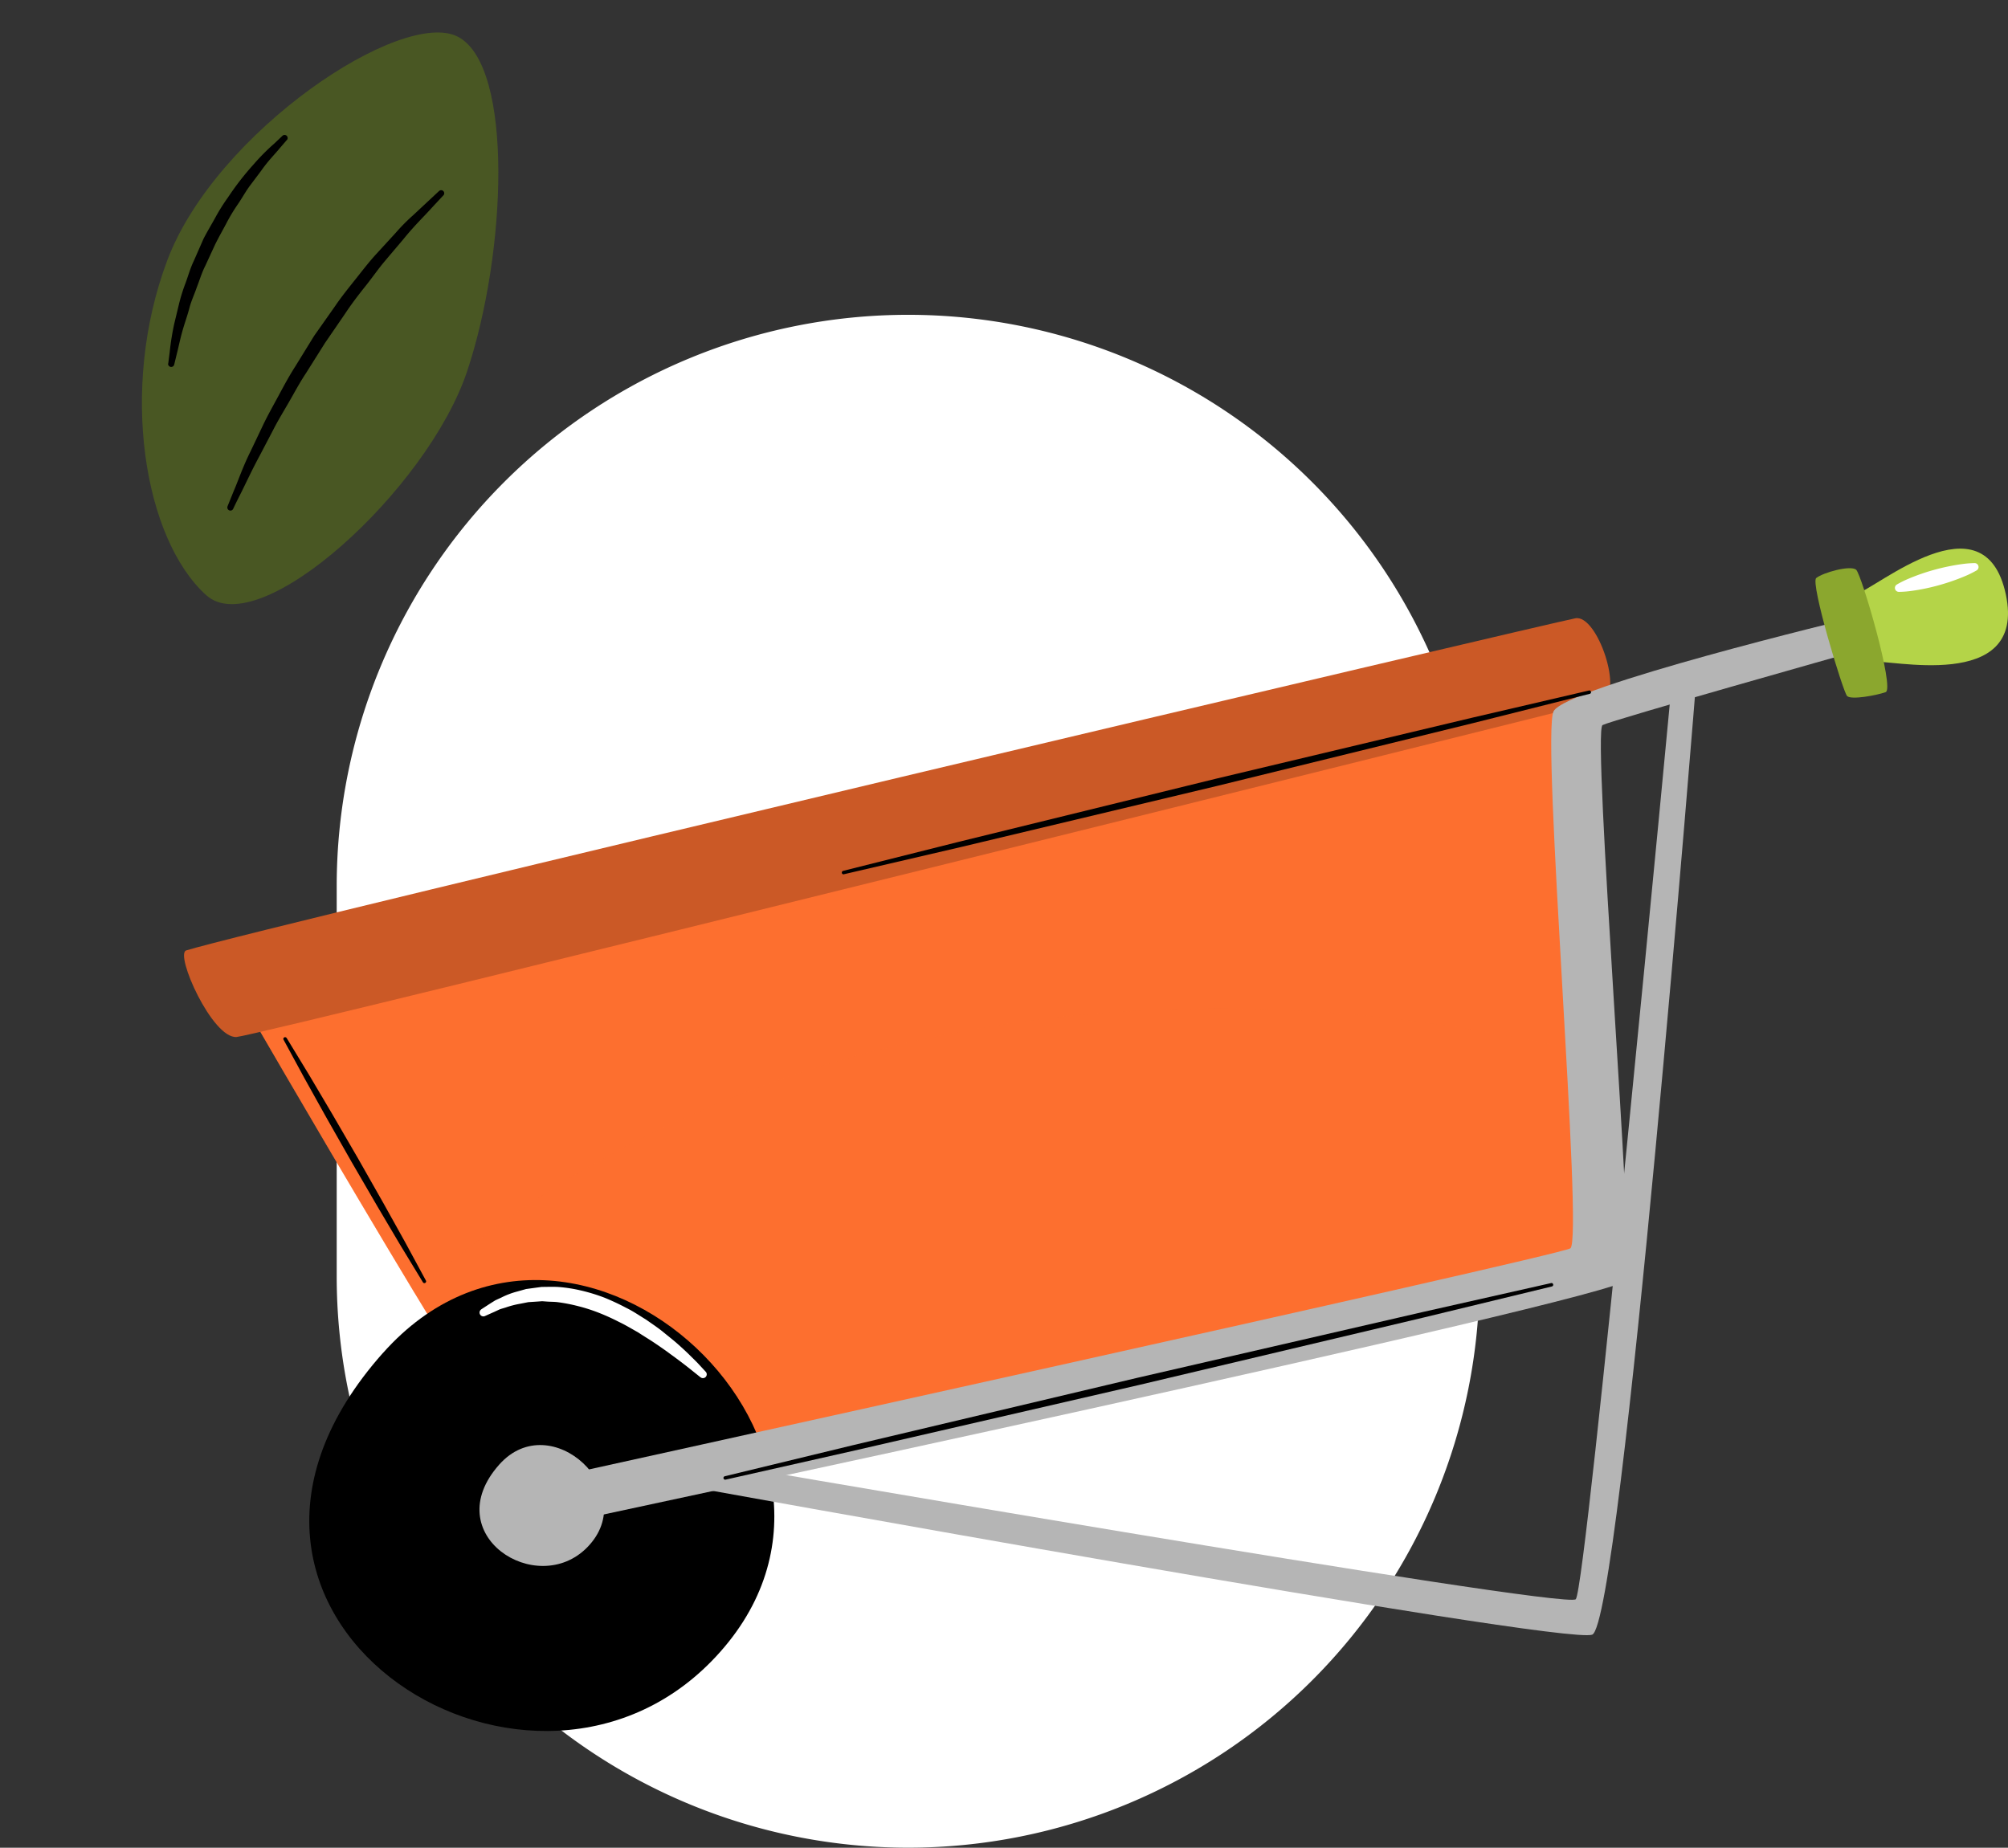 <svg xmlns="http://www.w3.org/2000/svg" xmlns:xlink="http://www.w3.org/1999/xlink" width="122.16" height="112.421" viewBox="0 0 122.16 112.421"><rect x="0" y="0" width="122.16" height="112.421" fill="#333333" stroke="none"/><defs><clipPath id="a"><rect width="110.964" height="71.937" fill="none"/></clipPath><clipPath id="c"><rect width="81.919" height="36.565" fill="none"/></clipPath><clipPath id="d"><rect width="32.509" height="23.995" transform="translate(0 0)" fill="none"/></clipPath></defs><g transform="translate(-1228.802 -102.48)"><g transform="translate(12818.891 12472.765)"><path d="M170.251,296.9h0a34.763,34.763,0,0,1-34.763-34.763V238.4a34.763,34.763,0,1,1,69.526,0v23.744A34.763,34.763,0,0,1,170.251,296.9" transform="translate(-11705.093 -12554.768)" fill="#fff"/><g transform="translate(-11578.893 -12336.905)"><g clip-path="url(#a)"><g clip-path="url(#a)"><path d="M6.991,36.552s17.477,30.293,18.94,30.663S87.776,53.984,88.78,52.76s-.86-34.7-.86-34.7Z" transform="translate(-3.612 -9.33)" fill="#fd6f2f"/><g transform="translate(3.379 8.729)" opacity="0.3" style="mix-blend-mode:multiply;isolation:isolate"><g clip-path="url(#c)"><path d="M88.91,40c-.321-9.9-.991-21.942-.991-21.942L6.99,36.552s5.547,9.611,10.651,18.073C36.808,37.477,64.223,34.09,88.91,40" transform="translate(-6.99 -18.059)" fill="#fd6f2f"/></g></g><path d="M20.245,96.5C32,83.272,52.62,102.618,40.22,115.266c-11.467,11.7-34.06-2.925-19.975-18.77" transform="translate(-8.144 -47.56)"/><path d="M38.383,114.02c3.152-3.545,8.681,1.642,5.356,5.032-3.075,3.137-9.133-.784-5.356-5.032" transform="translate(-19.208 -58.291)" fill="#b5b5b5"/><path d="M.132,28.964C4.633,27.565,83.295,9,84.647,8.755s2.962,4.654,1.607,5.022S4.675,34.109,3.2,34.23-.578,29.185.132,28.964" transform="translate(0 -4.518)" fill="#cb5926"/><path d="M210.369,2.777c1.265-.327,7.836-6.08,9.143,0S212.164,6.654,211.43,6.9s-1.061-4.122-1.061-4.122" transform="translate(-108.682 0)" fill="#b4d448"/><path d="M45.894,63.911s64.648-13.77,65.138-14.885-2.123-33.438-1.469-33.764S124.7,10.854,124.7,10.854V8.764s-17.349,4.169-18.118,5.66S108.419,46.608,107.6,47.1,45.028,61.184,45.028,61.184Z" transform="translate(-23.263 -4.528)" fill="#b5b5b5"/><path d="M61.68,65.235s54.074,9.828,55.851,9.175,6.348-58.281,6.348-58.281H122.41s-5.226,55.471-5.877,56.125S61.876,63.56,61.876,63.56Z" transform="translate(-31.865 -8.333)" fill="#b5b5b5"/><path d="M205.376,3.064c.429-.34,2.1-.8,2.431-.5s2.359,7.243,1.791,7.444-2.1.482-2.345.236S205,3.362,205.376,3.064" transform="translate(-106.078 -1.276)" fill="#8ba72e"/><path d="M12.687,61.512l1.384,2.277,1.391,2.35,1.572,2.707,1.545,2.722,1.328,2.385L21.176,76.3a.106.106,0,0,1-.183.1L19.61,74.125l-1.391-2.35-1.572-2.707L15.1,66.346,13.772,63.96,12.5,61.616a.106.106,0,0,1,.183-.1" transform="translate(-6.453 -31.752)"/><path d="M82.82,28.828,89.9,27.05l15.6-3.828L121.126,19.5l7.111-1.655a.106.106,0,0,1,.05.2l-7.082,1.778-15.6,3.828L89.982,27.379,82.87,29.033a.106.106,0,0,1-.05-.2" transform="translate(-42.746 -9.217)"/><path d="M67.959,104.193l7.842-1.9L93.075,98.2l17.3-3.988,7.871-1.775a.106.106,0,0,1,.049.205l-7.843,1.9L93.176,98.636l-17.3,3.988L68.008,104.4a.106.106,0,0,1-.048-.206" transform="translate(-35.068 -47.754)"/><path d="M37.293,94.285l.543-.353.289-.181c.114-.06.246-.116.384-.18a4.821,4.821,0,0,1,.954-.365l.56-.157.617-.084.323-.043.332-.005c.224,0,.455-.007.687.007a8.938,8.938,0,0,1,1.412.222,10.807,10.807,0,0,1,1.4.431,14.441,14.441,0,0,1,1.316.616c.431.209.815.479,1.2.71.369.26.734.5,1.053.762s.627.5.893.738.51.459.715.664.389.379.531.532l.444.479a.231.231,0,0,1-.313.339l-.005,0-.5-.4c-.317-.257-.778-.613-1.341-1.02-.277-.21-.588-.42-.915-.644s-.687-.434-1.045-.672c-.375-.207-.753-.441-1.157-.632a13.436,13.436,0,0,0-1.23-.557,10.342,10.342,0,0,0-1.273-.407,10.144,10.144,0,0,0-1.261-.241c-.206-.021-.41-.017-.61-.032L41,93.79l-.288.021-.553.036-.51.1a5.607,5.607,0,0,0-.872.227c-.129.041-.249.072-.363.113l-.309.144-.592.264a.232.232,0,0,1-.22-.406" transform="translate(-19.212 -48.002)" fill="#fff"/><path d="M215.438,3.127a5.918,5.918,0,0,1,.7-.349,12.692,12.692,0,0,1,1.6-.554,12.954,12.954,0,0,1,1.657-.341,6.117,6.117,0,0,1,.778-.062.239.239,0,0,1,.123.444h0a6.212,6.212,0,0,1-.7.347,13.06,13.06,0,0,1-1.6.556,12.537,12.537,0,0,1-1.656.344,5.909,5.909,0,0,1-.779.059.24.24,0,0,1-.123-.444Z" transform="translate(-111.24 -0.941)" fill="#fff"/></g></g></g></g><g transform="matrix(0.819, -0.574, 0.574, 0.819, 1228.802, 121.126)"><g clip-path="url(#d)"><path d="M.19,21.575C1.161,25.826,14.9,24.053,21,19.542S33.958,6,32.241,2.576,16.827-1.186,9.917,3.56-.936,16.634.19,21.575" fill="#495723"/><path d="M4.356,17.9l.836-.542c.544-.329,1.268-.871,2.231-1.394.476-.269.993-.561,1.537-.87s1.142-.593,1.753-.9,1.241-.627,1.906-.9l2-.862,2.048-.737c.67-.257,1.351-.45,2.006-.644s1.288-.393,1.9-.527l1.724-.381a11.786,11.786,0,0,1,1.468-.266l1.139-.16.991-.139a.187.187,0,0,1,.065.369l-.012,0-.971.207c-.614.148-1.506.28-2.545.581-.522.137-1.088.285-1.685.443s-1.21.387-1.857.576-1.311.4-1.971.661l-2.009.752L12.928,14c-.661.257-1.282.576-1.894.861s-1.212.545-1.756.837l-1.549.8c-.965.483-1.75.949-2.308,1.245s-.874.481-.874.481a.186.186,0,0,1-.253-.074.188.188,0,0,1,.062-.248"/><path d="M6.388,8.717s.165-.181.455-.5A15.89,15.89,0,0,1,8.081,6.94l.906-.8a10.8,10.8,0,0,1,1.063-.822c.383-.263.754-.575,1.182-.814L12.5,3.734c.441-.232.9-.434,1.336-.648a11.337,11.337,0,0,1,1.323-.558,17.178,17.178,0,0,1,2.432-.752,13.13,13.13,0,0,1,1.769-.318l.673-.1a.187.187,0,0,1,.073.366l-.019,0-.647.164c-.408.118-1.006.217-1.689.468l-1.11.362c-.393.132-.786.329-1.208.487a10.917,10.917,0,0,0-1.272.565c-.421.216-.858.42-1.28.652l-1.242.723c-.421.223-.785.519-1.162.767-.364.267-.75.484-1.064.751s-.631.495-.916.717c-.572.437-1.016.878-1.342,1.151l-.506.446a.187.187,0,0,1-.265-.017.189.189,0,0,1,0-.251"/></g></g></g></svg>